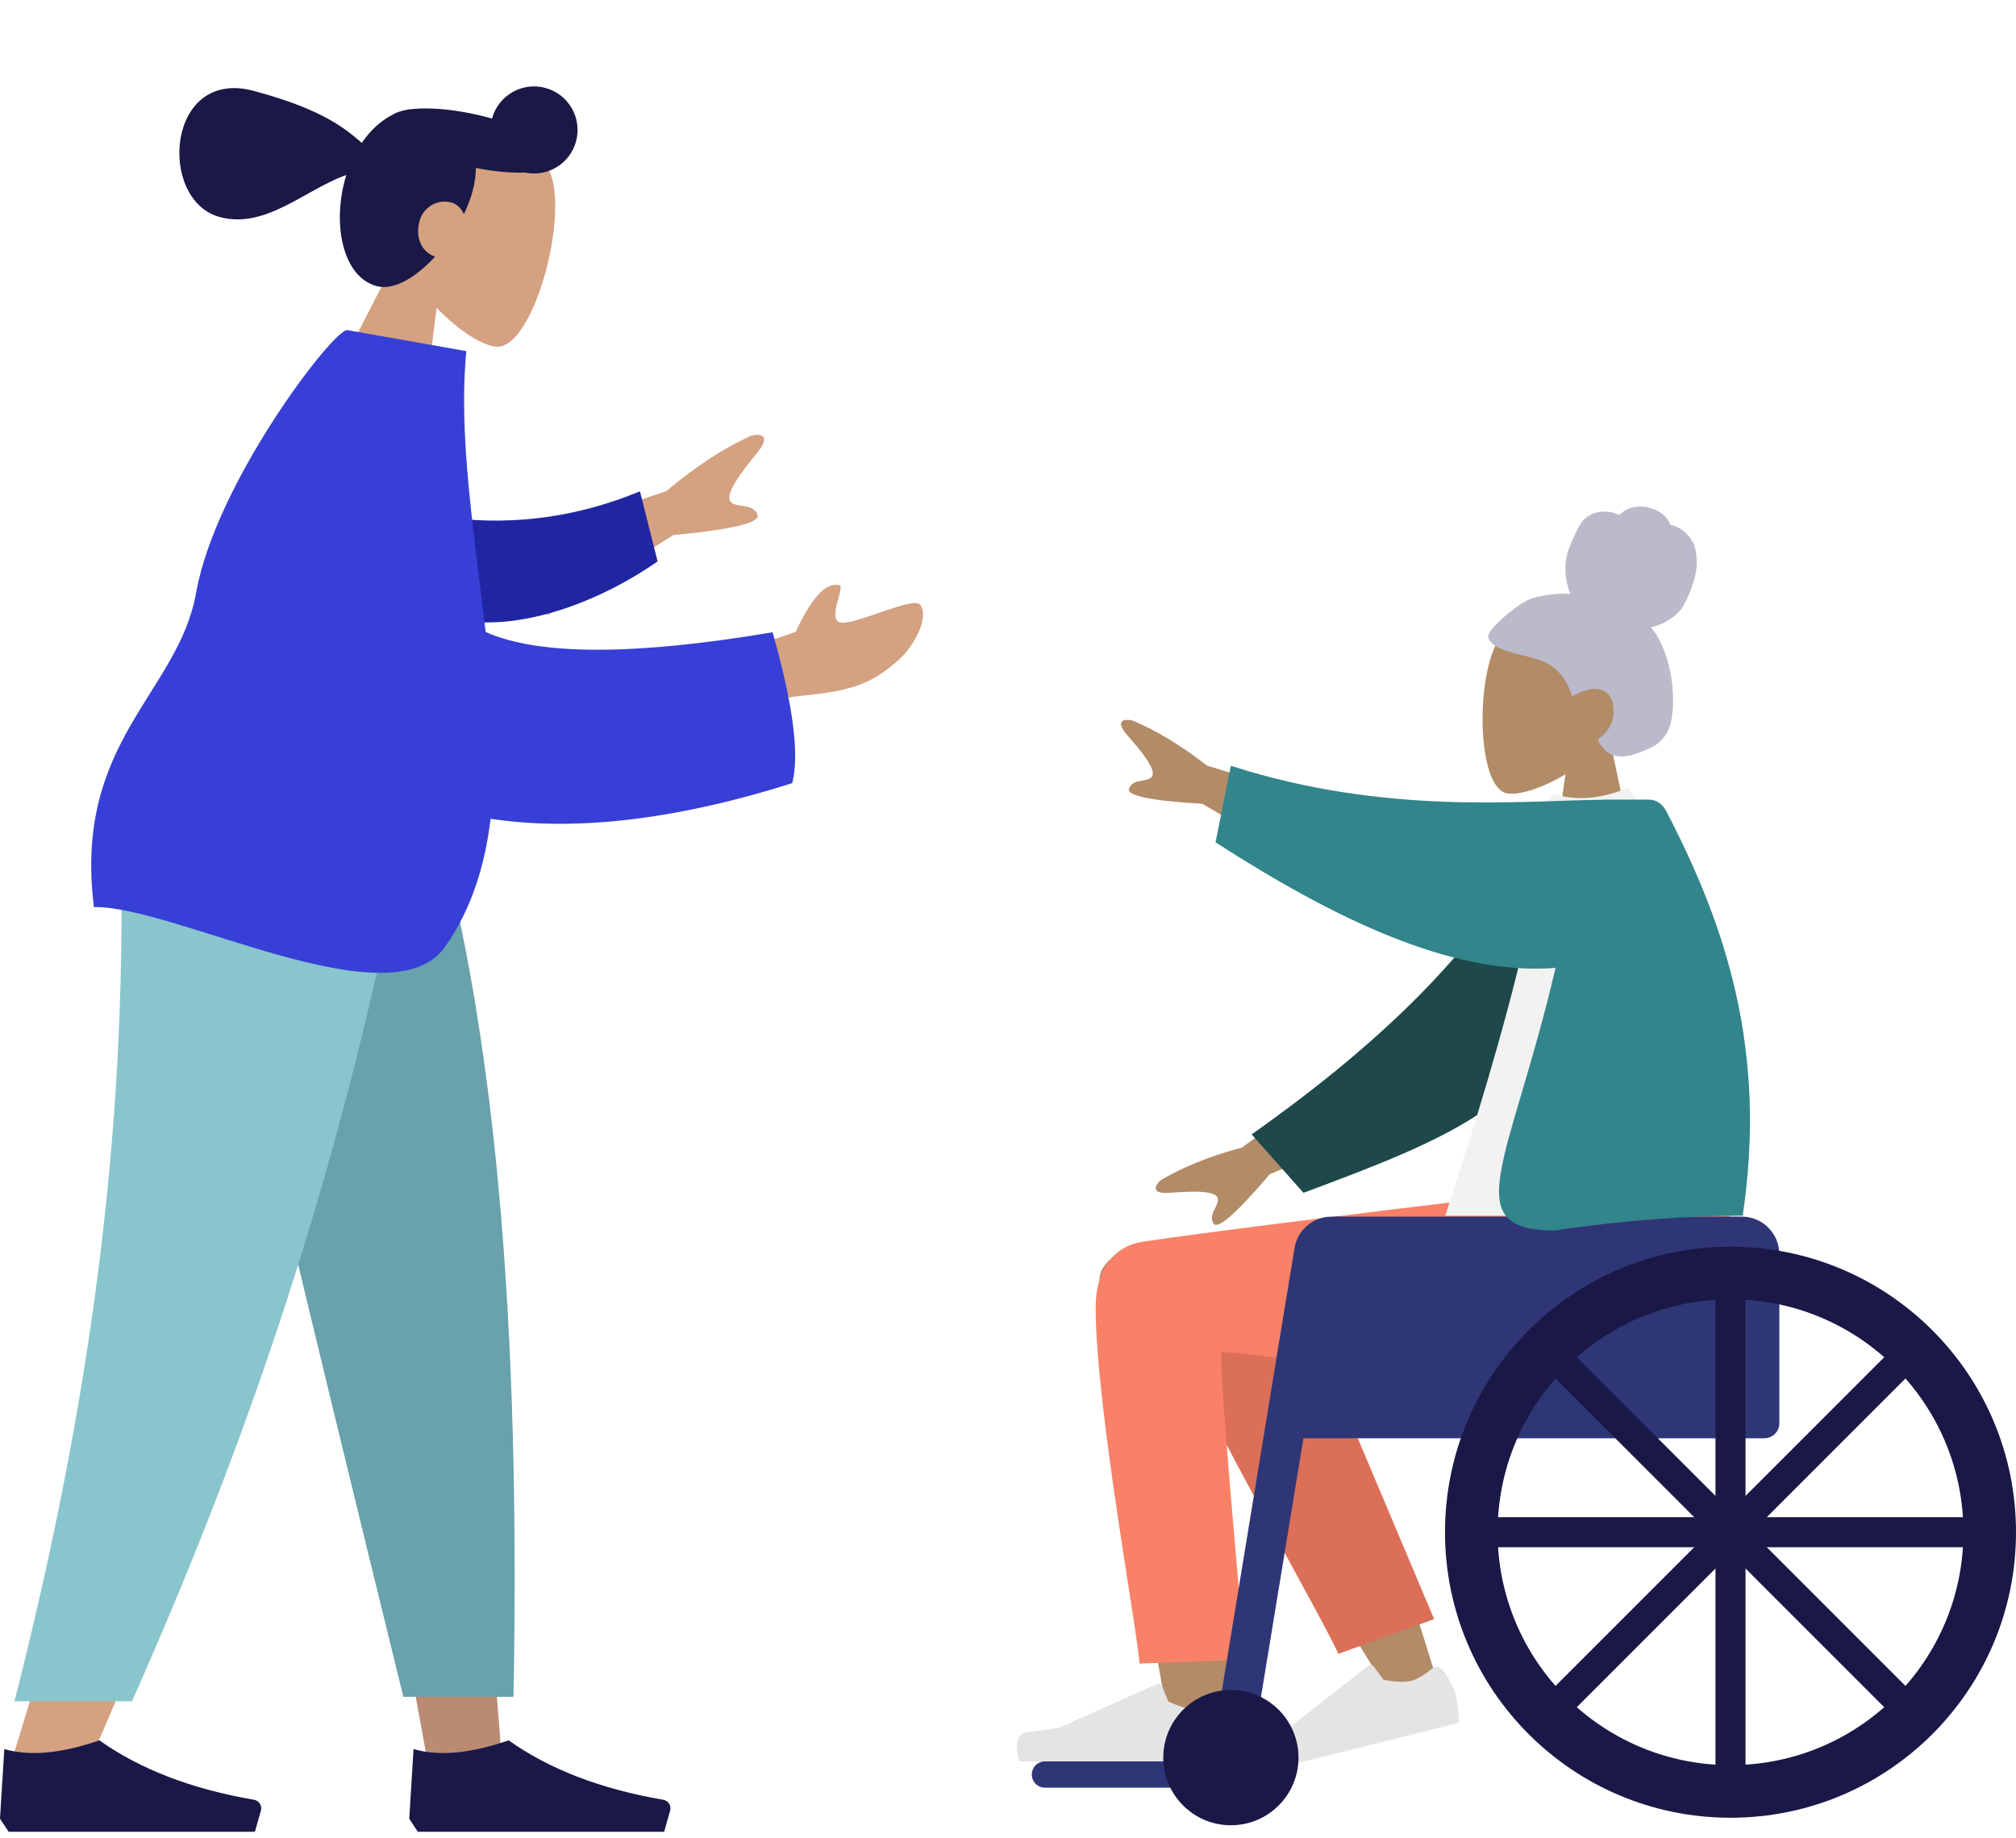 <svg width="204" height="186" viewBox="0 0 204 186" fill="none" xmlns="http://www.w3.org/2000/svg">
<path fill-rule="evenodd" clip-rule="evenodd" d="M162.847 74.627C164.599 72.571 165.784 70.052 165.586 67.228C165.015 59.093 153.691 60.883 151.488 64.989C149.286 69.094 149.547 79.509 152.394 80.243C153.53 80.535 155.948 79.819 158.41 78.335L156.865 89.266H165.988L162.847 74.627Z" fill="#B28B67"/>
<path fill-rule="evenodd" clip-rule="evenodd" d="M155.092 60.517C156.339 60.137 158.148 60.008 158.909 60.095C158.476 59.058 158.305 57.902 158.445 56.776C158.581 55.683 159.069 54.752 159.521 53.776C159.73 53.326 159.966 52.879 160.318 52.535C160.676 52.184 161.13 51.953 161.606 51.842C162.093 51.729 162.603 51.739 163.09 51.841C163.306 51.887 163.5 51.985 163.711 52.04C163.928 52.096 164.033 51.961 164.191 51.824C164.57 51.496 165.126 51.334 165.605 51.276C166.143 51.211 166.702 51.292 167.215 51.469C167.714 51.641 168.194 51.921 168.555 52.328C168.716 52.509 168.862 52.716 168.957 52.944C168.996 53.037 169.002 53.093 169.096 53.127C169.182 53.158 169.283 53.159 169.372 53.19C170.233 53.481 170.97 54.147 171.371 55.001C171.605 55.5 171.715 56.377 171.685 57.361C171.655 58.345 170.767 60.912 169.936 61.848C169.194 62.684 168.104 63.235 167.052 63.476C167.751 64.275 168.215 65.272 168.559 66.286C168.932 67.388 169.163 68.533 169.249 69.699C169.33 70.807 169.337 71.979 169.077 73.064C168.834 74.078 168.315 74.91 167.447 75.438C167.05 75.68 166.622 75.861 166.192 76.027C165.768 76.191 165.343 76.35 164.899 76.442C164.058 76.615 163.09 76.586 162.443 75.917C162.21 75.676 161.953 75.373 161.783 75.078C161.722 74.972 161.685 74.903 161.759 74.799C161.848 74.675 161.992 74.58 162.107 74.483C162.759 73.93 163.163 73.192 163.265 72.314C163.368 71.424 163.129 70.275 162.263 69.886C161.195 69.406 160.018 69.957 159.068 70.47C158.665 69.046 157.836 67.763 156.536 67.109C155.099 66.386 153.449 66.302 151.972 65.681C151.587 65.52 151.195 65.336 150.911 65.007C150.793 64.869 150.654 64.691 150.607 64.509C150.545 64.27 150.699 64.069 150.818 63.883C151.45 62.894 153.845 60.897 155.092 60.517Z" fill="#BABACA"/>
<path fill-rule="evenodd" clip-rule="evenodd" d="M120.797 127.695C118.068 123.993 111.246 126.444 111.25 129.508C111.261 137.553 118.603 175.749 118.986 178.16C119.369 180.572 123.476 181.36 123.715 178.347C124.096 173.553 124.802 156.933 124.095 149.201C123.889 146.942 123.671 144.759 123.451 142.714C127.31 149.646 133.178 159.444 141.054 172.108L145.432 170.108C141.994 158.781 139.175 150.785 136.975 146.12C133.208 138.131 129.676 131.289 128.19 128.879C126.226 125.696 123.041 126.119 120.797 127.695Z" fill="#B28B67"/>
<path fill-rule="evenodd" clip-rule="evenodd" d="M145.119 163.818L130.094 128.224C126.494 122.433 116.402 129.402 117.629 132.76C120.416 140.385 134.59 165.068 135.42 167.339L145.119 163.818Z" fill="#DB6F58"/>
<path fill-rule="evenodd" clip-rule="evenodd" d="M110.87 132.287C110.87 142.376 115.292 166.091 115.295 168.313L126.008 167.951C124.135 147.332 123.345 136.953 123.639 136.813C124.298 136.499 150.683 140.465 158.596 140.764C170.007 141.196 174.728 134.196 175.111 120.911H153.007C134.107 123.167 121.685 124.736 115.741 125.619C111.924 126.185 110.87 129.507 110.87 132.287Z" fill="#F88167"/>
<path fill-rule="evenodd" clip-rule="evenodd" d="M146.024 168.991C146.712 169.99 147.123 170.763 147.26 171.309C147.426 171.975 147.557 172.973 147.653 174.304C146.882 174.496 139.947 176.225 126.85 179.491C125.864 177.838 125.936 176.796 127.065 176.363C128.194 175.93 129.13 175.56 129.871 175.253L138.466 168.532C138.631 168.403 138.87 168.432 138.999 168.597C139.001 168.6 139.004 168.603 139.006 168.606L140.003 169.958C141.207 170.193 142.146 170.226 142.82 170.058C143.367 169.921 144.069 169.511 144.923 168.828C145.251 168.566 145.73 168.62 145.992 168.948C146.003 168.962 146.014 168.976 146.024 168.991Z" fill="#E4E4E4"/>
<path fill-rule="evenodd" clip-rule="evenodd" d="M124.296 172.666C124.722 173.801 124.934 174.65 124.934 175.214C124.934 175.899 124.82 176.9 124.592 178.215C123.796 178.215 116.65 178.215 103.152 178.215C102.595 176.373 102.916 175.379 104.117 175.232C105.317 175.085 106.314 174.952 107.108 174.834L117.073 170.391C117.265 170.306 117.49 170.392 117.575 170.584C117.577 170.587 117.578 170.59 117.579 170.594L118.22 172.148C119.331 172.666 120.234 172.925 120.929 172.925C121.493 172.925 122.273 172.697 123.268 172.241C123.649 172.066 124.1 172.234 124.275 172.616C124.283 172.632 124.29 172.649 124.296 172.666Z" fill="#E4E4E4"/>
<path d="M105.738 178.215H123.224C123.958 178.215 124.554 178.81 124.554 179.545C124.554 180.28 123.958 180.876 123.224 180.876H105.738C105.003 180.876 104.408 180.28 104.408 179.545C104.408 178.81 105.003 178.215 105.738 178.215Z" fill="#2F3676"/>
<path fill-rule="evenodd" clip-rule="evenodd" d="M176.251 123.097H135.578C133.478 123.097 131.777 124.799 131.777 126.898V145.524H178.532C179.371 145.524 180.052 144.843 180.052 144.003V126.898C180.052 124.799 178.35 123.097 176.251 123.097Z" fill="#2F3676"/>
<path fill-rule="evenodd" clip-rule="evenodd" d="M135.578 123.097H134.744C132.882 123.097 131.294 124.445 130.993 126.282L122.654 177.074H126.715" fill="#2F3676"/>
<path d="M124.554 184.677C120.775 184.677 117.712 181.613 117.712 177.834C117.712 174.056 120.775 170.992 124.554 170.992C128.333 170.992 131.396 174.056 131.396 177.834C131.396 181.613 128.333 184.677 124.554 184.677Z" fill="#191847"/>
<path fill-rule="evenodd" clip-rule="evenodd" d="M175.111 183.917C191.066 183.917 204 170.982 204 155.027C204 139.072 191.066 126.138 175.111 126.138C159.155 126.138 146.221 139.072 146.221 155.027C146.221 170.982 159.155 183.917 175.111 183.917ZM175.111 178.595C162.095 178.595 151.543 168.043 151.543 155.027C151.543 142.011 162.095 131.459 175.111 131.459C188.127 131.459 198.678 142.011 198.678 155.027C198.678 168.043 188.127 178.595 175.111 178.595Z" fill="#191847"/>
<path d="M173.59 129.939H176.631V180.115H173.59V129.939Z" fill="#191847"/>
<path d="M156.833 137.825L157.908 136.749C158.205 136.453 158.686 136.453 158.983 136.749L193.388 171.154C193.685 171.451 193.685 171.933 193.388 172.23L192.313 173.305C192.016 173.602 191.535 173.602 191.238 173.305L156.833 138.9C156.536 138.603 156.536 138.122 156.833 137.825Z" fill="#191847"/>
<path d="M150.022 155.788V154.267C150.022 153.847 150.363 153.507 150.783 153.507H199.439C199.858 153.507 200.199 153.847 200.199 154.267V155.788C200.199 156.207 199.858 156.548 199.439 156.548H150.783C150.363 156.548 150.022 156.207 150.022 155.788Z" fill="#191847"/>
<path d="M157.908 173.305L156.833 172.229C156.536 171.933 156.536 171.451 156.833 171.154L191.238 136.749C191.535 136.453 192.016 136.453 192.313 136.749L193.388 137.825C193.685 138.121 193.685 138.603 193.388 138.9L158.983 173.305C158.687 173.602 158.205 173.602 157.908 173.305Z" fill="#191847"/>
<path fill-rule="evenodd" clip-rule="evenodd" d="M136.545 81.793L122.137 77.468C119.449 75.375 116.913 73.846 114.531 72.878C113.838 72.748 112.691 72.824 114.124 74.45C115.558 76.076 116.993 77.851 116.583 78.533C116.174 79.215 114.683 78.701 114.251 79.781C113.963 80.501 116.434 81.017 121.663 81.328L132.866 87.921L136.545 81.793ZM137.818 107.196L125.693 116.1C122.404 116.987 119.656 118.091 117.45 119.412C116.929 119.887 116.299 120.848 118.46 120.682C120.622 120.516 122.903 120.438 123.201 121.176C123.5 121.913 122.191 122.795 122.794 123.789C123.196 124.453 125.095 122.79 128.491 118.801L140.498 113.822L137.818 107.196Z" fill="#B28B67"/>
<path fill-rule="evenodd" clip-rule="evenodd" d="M156.652 83.217C150.049 95.529 140.5 104.967 126.658 114.778L131.899 120.688C147.355 114.944 155.512 111.479 159.518 99.847C160.523 96.927 161.226 87.62 161.828 82.724L156.652 83.217Z" fill="#1E484A"/>
<path fill-rule="evenodd" clip-rule="evenodd" d="M175.517 123H146.248C152.878 102.78 156.265 88.901 156.408 81.366C156.416 80.982 157.125 80.305 157.439 80.393C159.735 81.042 162.191 80.799 164.808 79.666C171.747 90.826 174.147 104.566 175.517 123Z" fill="#F2F2F2"/>
<path fill-rule="evenodd" clip-rule="evenodd" d="M162.251 80.921C153.861 80.99 140.249 82.522 124.55 77.482L123 85.226C134.865 92.857 146.879 98.769 157.407 97.929C152.835 117.538 147.254 124.5 157.347 124.5C163.847 123.5 170.762 123 176.347 123C178.825 106.342 174.709 93.836 168.67 82.187C168.439 81.742 167.948 80.903 166.792 80.903C165.784 80.903 164.272 80.903 162.257 80.903C162.255 80.909 162.253 80.915 162.251 80.921Z" fill="#32858A"/>
<path fill-rule="evenodd" clip-rule="evenodd" d="M40.317 25.658C38.973 22.831 38.402 19.655 39.47 16.554C42.549 7.618 54.689 13.018 55.924 18.275C57.158 23.532 53.741 35.112 50.334 35.08C48.975 35.067 46.483 33.539 44.172 31.14L42.623 43.84L32.41 41.103L40.317 25.658Z" fill="#D4A181"/>
<path fill-rule="evenodd" clip-rule="evenodd" d="M44.023 25.965C42.106 28.057 39.864 29.418 38.114 28.949C34.79 28.059 33.617 22.982 34.898 18.204C34.943 18.036 34.991 17.87 35.042 17.706C30.879 19.177 26.895 23.207 22.243 21.96C15.914 20.264 16.821 6.825 25.664 9.194C31.678 10.806 34.401 12.475 36.603 14.455C37.485 13.172 38.571 12.186 39.732 11.605C40.025 11.411 40.436 11.261 40.943 11.155C41.255 11.079 41.57 11.033 41.885 11.02C43.574 10.867 45.907 11.065 48.418 11.644C48.887 11.752 49.344 11.87 49.788 11.995C50.423 9.653 52.834 8.265 55.18 8.894C57.53 9.523 58.924 11.939 58.295 14.289C57.686 16.562 55.406 17.941 53.131 17.46C51.742 17.512 50.016 17.361 48.155 16.994C48.153 17.709 48.047 18.493 47.817 19.35C47.614 20.106 47.316 20.887 46.944 21.66C46.673 21.082 46.226 20.633 45.688 20.489C44.182 20.085 42.803 21.043 42.45 22.358C42.003 24.026 42.643 25.492 44.023 25.965Z" fill="#191847"/>
<path fill-rule="evenodd" clip-rule="evenodd" d="M19.384 80.048L35.521 135.656L43.111 177.407H50.73L43.125 80.048H19.384Z" fill="#BA8B72"/>
<path fill-rule="evenodd" clip-rule="evenodd" d="M12.132 80.048C13.258 108.936 12.813 124.692 12.561 127.317C12.309 129.942 10.879 147.519 1.129 178.288H9.053C21.964 148.771 26.472 131.193 27.952 127.317C29.433 123.441 33.807 107.685 40.192 80.048H12.132Z" fill="#D4A181"/>
<path fill-rule="evenodd" clip-rule="evenodd" d="M19.037 80.048C23.235 99.183 30.495 129.727 40.817 171.68H51.96C52.783 128.619 49.282 100.278 43.219 80.048H19.037Z" fill="#69A1AC"/>
<path fill-rule="evenodd" clip-rule="evenodd" d="M12.075 80.048C13.178 108.936 10.32 137.396 1.467 172.13H13.356C26.291 143.053 35.562 114.733 41.898 80.048H12.075Z" fill="#89C5CC"/>
<path fill-rule="evenodd" clip-rule="evenodd" d="M0 184.016L0.437 176.967C2.997 177.716 6.203 177.422 10.056 176.086C14.198 179.02 19.413 181.024 25.7 182.097C26.18 182.179 26.502 182.634 26.42 183.113C26.415 183.145 26.408 183.175 26.399 183.206L25.795 185.337H10.056H0.874L0 184.016Z" fill="#191847"/>
<path fill-rule="evenodd" clip-rule="evenodd" d="M41.411 184.016L41.848 176.967C44.408 177.716 47.614 177.422 51.467 176.086C55.609 179.02 60.824 181.024 67.111 182.097C67.591 182.179 67.913 182.634 67.831 183.113C67.826 183.145 67.819 183.175 67.81 183.206L67.206 185.337H51.467H42.285L41.411 184.016Z" fill="#191847"/>
<path fill-rule="evenodd" clip-rule="evenodd" d="M50.905 55.282L67.418 49.69C70.447 47.158 73.321 45.283 76.042 44.067C76.839 43.888 78.171 43.929 76.576 45.87C74.982 47.812 73.392 49.926 73.893 50.699C74.395 51.472 76.102 50.817 76.645 52.05C77.008 52.873 74.167 53.57 68.122 54.142L55.414 62.232L50.905 55.282ZM73.263 66.4L80.519 63.932C82.069 60.564 83.492 58.983 84.787 59.189C85.86 58.902 83.346 63.06 85.294 63.005C87.242 62.949 92.432 60.346 93.1 61.178C94.089 62.409 92.491 65.373 90.986 66.722C88.174 69.243 86.096 69.908 81.166 70.39C78.588 70.642 75.689 71.546 72.469 73.104L73.263 66.4Z" fill="#D4A181"/>
<path fill-rule="evenodd" clip-rule="evenodd" d="M43.895 52.152C49.18 53.026 56.41 53.152 64.755 49.712L66.543 56.804C60.461 61.029 52.437 63.966 46.104 62.666C41.114 61.64 39.62 55.121 43.895 52.152Z" fill="#2026A2"/>
<path fill-rule="evenodd" clip-rule="evenodd" d="M49.139 63.945C54.492 66.329 64.173 66.338 78.181 63.972C80.257 71.312 80.918 76.4 80.164 79.237C67.815 83.15 57.66 84.074 49.645 82.84C49.063 87.623 47.692 92.029 45.028 95.806C39.553 103.572 17.616 91.618 9.504 91.779C7.405 74.967 18.042 70.161 19.848 59.959C21.827 48.787 33.831 33.17 35.151 33.403L47.189 35.526C46.349 44.176 48.034 54.17 49.139 63.945Z" fill="#373FD7"/>
</svg>
